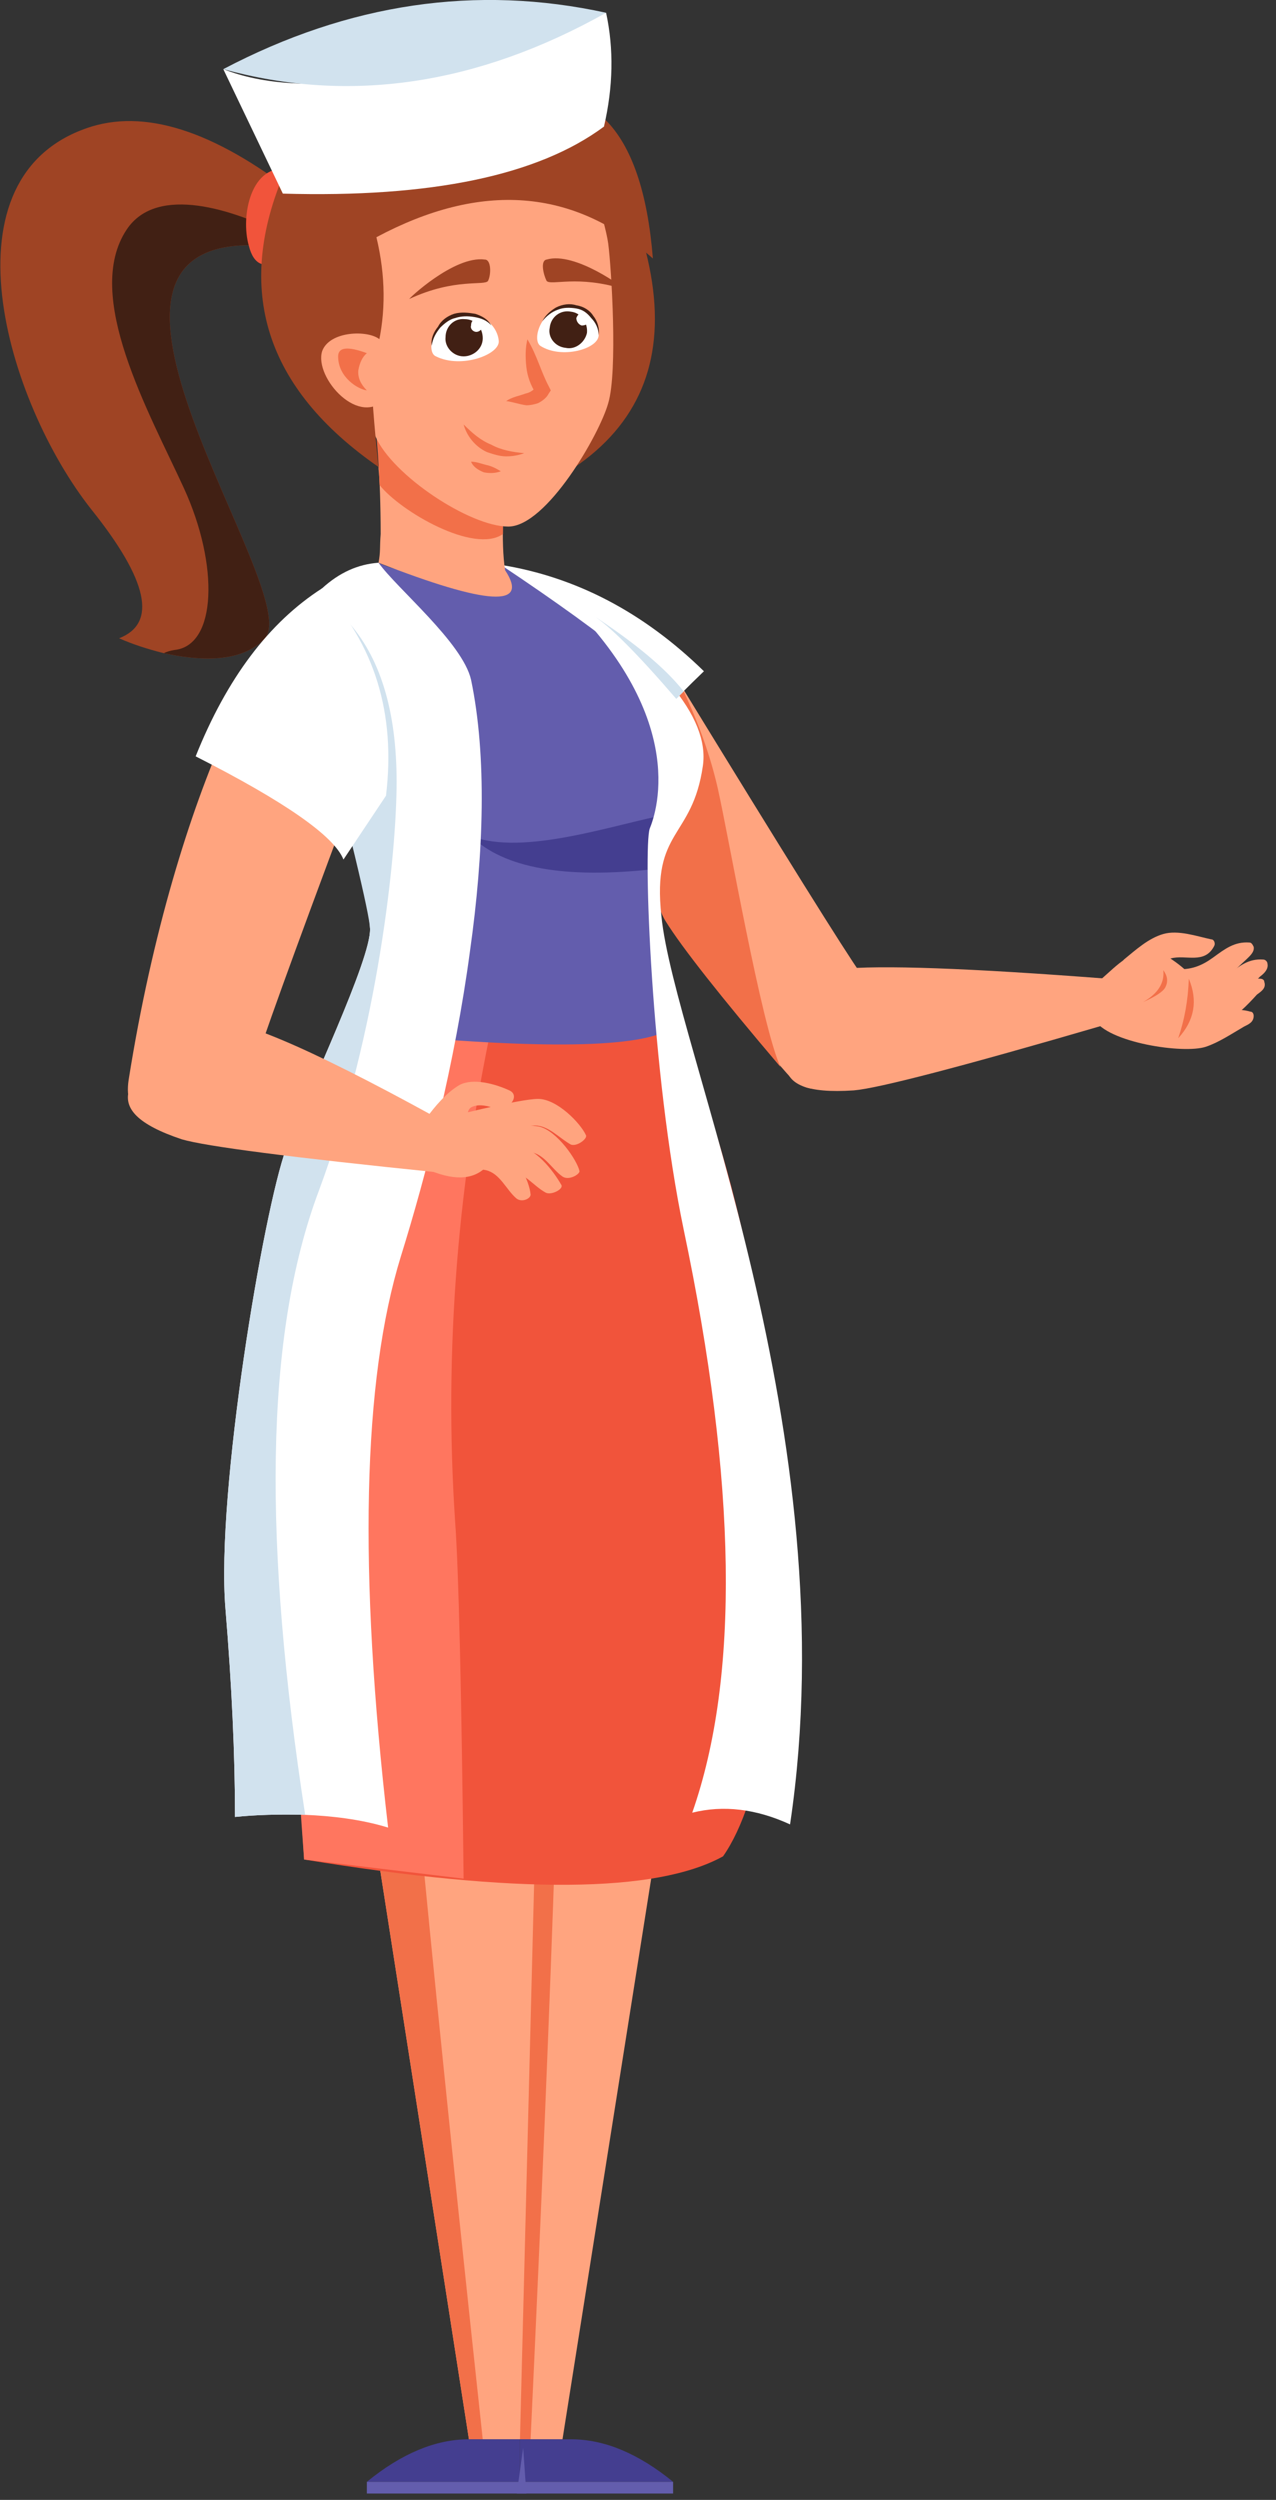 <svg version="1.2" xmlns="http://www.w3.org/2000/svg" viewBox="0 0 120 235" width="120" height="235">
	<rect x="0" y="0" width="120" height="235" fill="#333333" stroke="none"/>
	<title>image</title>
	<style>
		.s0 { fill: #ffa47f } 
		.s1 { fill: #f27049 } 
		.s2 { fill: #443e90 } 
		.s3 { fill: #635dad } 
		.s4 { fill: #f1543b } 
		.s5 { fill: #ff765f } 
		.s6 { fill: #ffffff } 
		.s7 { fill: #ffc17d } 
		.s8 { fill: #d1e2ee } 
		.s9 { fill: #9f4424 } 
		.s10 { fill: #412014 } 
	</style>
	<path id="Layer" class="s0" d="m68.7 129.6q-1 6.1-15.8 99.7h-8.8q-11.9-76.4-13.7-87.6q-1.9-11.1 3.5-30.4q1.5 0.1 28.3-4.5c0.8 4.5 7.6 16.7 6.5 22.8z" />
	<path id="Layer" class="s1" d="m48.9 229.3l2.4-94.2q4.2-4.5 5.8-7.1q-2.3 5.7-4.1 8.2q0 27-3.1 93.1z" />
	<path id="Layer" class="s1" d="m45.4 229.3h-1.3q-11.9-76.4-13.7-87.6q-1.9-11.1 3.5-30.4h9.7q-7.3 12.2-6.6 30c0.5 13.5 5.8 64 8.4 88z" />
	<path id="Layer" class="s2" d="m48.9 229.3v4h-14.4q4.9-4 9.6-4z" />
	<path id="Layer" class="s3" d="m48.9 234.4h-14.4v-1.1h14.4z" />
	<path id="Layer" class="s2" d="m53.7 229.3q4.7 0 9.6 4h-14.4v-4z" />
	<path id="Layer" class="s3" d="m48.9 233.3h14.4v1.1h-14.4z" />
	<path id="Layer" class="s3" d="m49.5 234.4h-0.9l0.6-4.3z" />
	<path id="Layer" class="s4" d="m62.3 93.1c14.3 31.7 13 71 5.7 81.4q-9.4 5.2-39.4 0.3q-3.8-57.6 7.2-82.3q17.7-3.8 26.5 0.6z" />
	<path id="Layer" class="s5" d="m46.7 94.3q-5.5 24.6-3.9 48.7q0.5 6.8 0.8 33.6l-15-1.8q-4.2-55.5 7.2-82.3z" />
	<path id="Layer" class="s0" d="m63.9 64.2q14.7 24 17.1 27.4c2.4 3.5-2.3 14.7-7 9.3c-18.5-21-21.7-34.6-18.6-36.7q5.9-3.8 8.5 0z" />
	<path id="Layer" class="s1" d="m64.3 65q2.2 4.7 3.2 9.1c1 4.4 4.1 22.3 5.9 26.2q-8.5-10-10.8-13.7c-2.3-3.6-3-20.4-2.6-21.2q0.5-0.9 4.3-0.4z" />
	<path id="Layer" class="s0" d="m79 91.1q5.6-0.6 25.1 0.9l-0.4 4.4q-19.9 5.8-23.4 6.1c-4.5 0.3-6.2-0.6-6.4-2.3c-0.4-3.7 1.1-8.6 5.1-9.1z" />
	<path id="Layer" class="s6" d="m47.1 53.1q10.6 1.7 19.1 10q-9.1 8.7-8.9 12.3l-5.9-1.6q-7.9-10.4-4.3-20.7z" />
	<path id="Layer" class="s0" d="m112.3 92.2c0.8 2.1-0.9 4.3-2 5c-1 0.5-5.1 0.7-7-1c-1.3-1.1-1.4-3.5 0.2-4.1c1.6-1.4 3-3 5.2-2.7c0.6 0.1 3.1 1.7 3.6 2.8z" />
	<path id="Layer" class="s0" d="m114.1 92.8c-1.9 1.2-4.4 0.6-6.2-0.3c-0.4-0.2-0.4-0.6-0.2-0.8q-0.3-0.1-0.7-0.1c-0.6-0.2-0.5-1.1 0.1-1c1.1 0.2 2.3 0.4 3.4 0.5c1.5 0.1 2.5-0.3 3.6-1.1c1.1-0.8 2-1.5 3.4-1.4c0.2 0 0.3 0.2 0.4 0.4c0.1 0.5-0.4 0.9-0.7 1.2c-1 0.9-2 2-3.1 2.6z" />
	<path id="Layer" class="s0" d="m115.1 96.2c-1.9 1.1-4.3 0.5-6.2-0.4c-0.3-0.1-0.4-0.6-0.1-0.8q-0.4 0-0.7-0.1c-0.6-0.1-0.5-1.1 0.1-0.9c1.1 0.2 2.3 0.4 3.4 0.4c1.4 0.1 2.4-0.2 3.6-1.1c1.1-0.8 1.9-1.4 3.3-1.3c0.2 0 0.4 0.1 0.4 0.3c0.2 0.6-0.3 0.9-0.7 1.2c-0.9 1-1.9 2-3.1 2.7z" />
	<path id="Layer" class="s0" d="m113.4 98.4c-2.1 0.7-9.3-0.4-10.5-2.6c-0.1-0.3 4.2 0.3 4.5 0.2q-0.3-0.2-0.7-0.3c-0.5-0.2-0.2-1.2 0.3-0.9c1.1 0.4 2.2 0.9 3.3 1.2c1.4 0.4 2.4 0.2 3.7-0.3c1.3-0.6 2.2-1 3.6-0.6c0.2 0 0.3 0.2 0.3 0.4c0 0.6-0.5 0.8-0.9 1c-1.2 0.7-2.4 1.5-3.6 1.9z" />
	<path id="Layer" class="s0" d="m115.4 94.4c-1.9 1.2-4.3 0.6-6.2-0.3c-0.3-0.2-0.4-0.6-0.1-0.8q-0.4-0.1-0.7-0.2c-0.6-0.1-0.6-1 0-0.9c1.2 0.2 2.3 0.4 3.5 0.5c1.4 0.1 2.4-0.3 3.6-1.1c1.1-0.8 1.9-1.5 3.3-1.4c0.2 0 0.4 0.2 0.4 0.4c0.1 0.5-0.3 0.9-0.7 1.2c-0.9 0.9-1.9 2-3.1 2.6z" />
	<path id="Layer" class="s1" d="m111.8 92q1.3 3.1-1 5.6q0.9-2.6 1-5.6z" />
	<path id="Layer" class="s1" d="m109.6 92.8q-0.3 0.6-2.1 1.4q2.1-1.2 1.9-3q0.6 0.8 0.2 1.6z" />
	<path id="Layer" class="s3" d="m63.6 96.3q-3 3.1-25.8 1.1q1.4-5.9-1.3-11.9c-1-2.1-2.6-5.2-4.2-8.7q-0.7-1.3-1.3-2.7q-0.2-0.3-0.3-0.7c-1-2-1.8-3.9-2.5-5.7q-0.1-0.2-0.2-0.4c-1.1-2.8-1.9-5.1-1.8-6.4q0-0.1 0-0.2c0.3-1.4 1.6-3 3.2-4.5q0.4-0.5 0.9-0.9q2.1-1.9 5.3-2.4q4.2 2 11.5 0.2q15.6 10.4 17.9 14.7q2.2 4.2-2 8.7c-2.7 6.7-0.3 16 0.6 19.8z" />
	<path id="Layer" class="s2" d="m61.5 81.7q-12.6 1.4-17.2-3.1c5 1.9 13.4-1.1 18.7-2.1q-0.1 1.9-1.5 5.2z" />
	<path id="Layer" class="s7" d="m35.8 92.5q1.3-3.1-0.6-9.4c-0.7-2.1-2.7-8.3-3.9-11.9c0.7 1-1.9-8.6 3.5-11.4c3.6 8.5 1.2 22.6 5.9 33.5q-2.9-0.4-4.9-0.8z" />
	<path id="Layer" class="s6" d="m51.8 55q15.3 10.1 14.3 17c-1 6.9-4.8 5.9-3.9 14.1c1.2 12.3 17.6 48.6 12.1 85.4q-4.8-2.2-9.2-1.1q6.7-19.1-0.8-54.8c-3.1-14.9-3.8-35.9-3.2-37.7c0.7-1.7 3.8-11-9.3-22.9z" />
	<path id="Layer" class="s6" d="m26.9 108c2.1-5.6 8-17.8 7.9-20.7c-0.3-5.1-3.8-17.5-4.7-24.3c-0.2-1.6-0.3-2.9-0.2-3.7c0.2-1.1-1.1-2.7 0.4-4q2.4-2.2 5.3-2.4c1.7 2.4 7.9 7.5 8.7 11c1.5 7.2 1.2 16.3-0.1 25.5c-1.4 10.5-4.1 21-6.5 28.7q-5.4 17.5-1.2 53.7c-2.6-0.8-5.4-1.1-7.8-1.2q-3.7-0.1-6.6 0.2q0-8.7-0.9-19.6c-0.9-10.9 3.6-37.5 5.7-43.2z" />
	<path id="Layer" class="s8" d="m26.9 108c2.1-5.6 8-17.8 7.9-20.7q-0.1-2.2-5.5-22.9l0.8-1.4l2.5-4.7q4.7 5.1 4.7 15.2c0 6.7-1.7 23.3-7.3 38.4c-5.2 13.8-5.2 33.4-1.3 58.7q-3.7-0.1-6.6 0.2q0-8.7-0.9-19.6c-0.9-10.9 3.6-37.5 5.7-43.2z" />
	<path id="Layer" class="s9" d="m28.6 18.9l-2.5 2.9l-1.1 1.3c-22.1-1.6 3.8 32.6-0.1 36.9c-2.2 2.4-6.3 2.1-9.5 1.4q-2.4-0.6-4.2-1.4q5.4-2.1-2.6-12.1c-8-10.1-14.4-31.5 0-36q8.2-2.5 20 7z" />
	<path id="Layer" class="s10" d="m26.1 21.8l-1.1 1.3c-22.1-1.6 3.8 32.6-0.1 36.9c-2.2 2.4-6.3 2.1-9.5 1.4q0.4-0.2 1-0.3c4-0.4 4.2-8 0.9-15.2c-3.3-7.2-9.5-18.1-5.4-24.3c2.9-4.4 10.3-1.7 14.2 0.2z" />
	<path id="Layer" class="s4" d="m26.6 24.3q-2.5 1.6-3.2-1.2c-0.8-2.8 0.2-7.8 3.8-7.2q3.6 0.7-0.6 8.4z" />
	<path id="Layer" class="s9" d="m55.5 11.2q16.2 28.9-10.7 36.9q5.1-11.3 3.9-16.4q3.7-14.4 6.8-20.5z" />
	<path id="Layer" class="s0" d="m47.8 42.6c-0.5 4.1-0.7 8.4-0.3 11q3.5 5.3-11.9-0.7c0.2-1.1 0.1-1.4 0.2-2.7c0-2.7-0.1-5.4-0.2-6.1q0-0.1 0-0.2q0 0 0-0.1z" />
	<path id="Layer" class="s1" d="m47.8 42.6q-0.2 0.6-0.2 1.1q-0.3 2-0.3 3c0 1 0 2.5 0 3.5c-2.7 1.9-9.6-2.1-11.6-4.6q-0.1-2.7-0.4-5.7z" />
	<path id="Layer" class="s0" d="m54 13.6c0.9 0.9 2.9 7.1 3.2 9.3c0.3 2.3 0.9 12 0 15c-0.8 2.9-5.8 11.6-9.4 11.6c-3.6 0-10.9-4.8-12.5-8.5q-1.6-3.6-2.2-17.5c2.8-9.3 19.9-10.8 20.9-9.9z" />
	<path id="Layer" class="s1" d="m51.6 36.3l0.2 0.4l-0.2 0.3c-0.2 0.4-0.6 0.7-1 0.9c-0.3 0.1-0.7 0.2-1.1 0.2c-0.7-0.1-1.2-0.3-1.9-0.4c0.6-0.4 1.3-0.5 1.8-0.7c0.5-0.1 0.9-0.4 1-0.7v0.7c-0.5-0.8-0.8-1.6-0.9-2.5c-0.1-0.9-0.1-1.8 0.1-2.6c0.9 1.5 1.3 3.1 2 4.4z" />
	<path id="Layer" class="s6" d="m46.9 32c0.2 1.3-3.5 2.7-5.9 1.5c-1-0.4-0.3-3.6 2.4-3.9c2.3-0.3 3.4 1.3 3.5 2.4z" />
	<path id="Layer" class="s10" d="m41.9 31.7c0-1 0.8-1.8 1.8-1.7c1 0 1.7 0.8 1.7 1.8c0 1-0.9 1.7-1.8 1.7c-1 0-1.8-0.9-1.7-1.8z" />
	<path id="Layer" class="s6" d="m44.3 30.6q0-0.6 0.6-0.6c0.3 0 0.6 0.3 0.5 0.6c0 0.3-0.3 0.6-0.6 0.6c-0.3 0-0.6-0.3-0.5-0.6z" />
	<path id="Layer" class="s6" d="m56.3 31.5c0 1.3-3.5 2.3-5.5 1c-0.8-0.6 0.1-3.6 2.6-3.7c2.1-0.1 2.9 1.6 2.9 2.7z" />
	<path id="Layer" class="s10" d="m51.7 30.8c0.1-1 1-1.7 2-1.5c0.9 0.1 1.6 1 1.5 2c-0.2 0.9-1.1 1.6-2 1.4c-1-0.1-1.7-1-1.5-1.9z" />
	<path id="Layer" class="s6" d="m54.2 29.9c0.1-0.3 0.4-0.6 0.7-0.5c0.3 0 0.6 0.3 0.5 0.7c0 0.3-0.3 0.5-0.7 0.5c-0.3-0.1-0.5-0.4-0.5-0.7z" />
	<path id="Layer" class="s9" d="m45.6 24.4c0.6 0 0.6 1.4 0.3 2c-0.3 0.5-3.1-0.3-7.4 1.7c-0.2 0.1 4.2-4.1 7.1-3.7z" />
	<path id="Layer" class="s9" d="m58.7 27.2c-4.4-1.4-6.9-0.3-7.3-0.8c-0.3-0.6-0.6-1.9 0-2c2.7-0.8 7.5 2.8 7.3 2.8z" />
	<path id="Layer" class="s1" d="m46.2 41.8c0.9 0.5 2 0.7 3.1 0.8q-0.8 0.3-1.7 0.3c-0.6 0-1.2-0.2-1.8-0.4c-1.1-0.5-1.9-1.5-2.2-2.6c0.8 0.8 1.6 1.5 2.6 1.9z" />
	<path id="Layer" class="s1" d="m45.7 43.7c0.5 0.1 0.9 0.3 1.4 0.6c-0.5 0.2-1.1 0.2-1.6 0.1c-0.5-0.2-1-0.5-1.2-1c0.5 0 1 0.2 1.4 0.3z" />
	<path id="Layer" class="s10" d="m52.3 28.9c0.6-0.3 1.3-0.4 1.9-0.2c0.7 0.1 1.3 0.5 1.6 1c0.4 0.5 0.6 1.2 0.5 1.8c0-0.6-0.3-1.2-0.7-1.6c-0.4-0.5-0.8-0.8-1.4-0.9c-0.6-0.1-1.2-0.1-1.7 0.1c-0.6 0.2-1.1 0.6-1.5 1.1c0.3-0.6 0.8-1 1.3-1.3z" />
	<path id="Layer" class="s10" d="m44.6 29.8c-0.6-0.1-1.2-0.1-1.8 0.1c-0.5 0.1-1 0.5-1.4 0.9c-0.4 0.5-0.7 1-0.8 1.7c-0.1-0.7 0.2-1.3 0.6-1.8c0.3-0.6 0.9-1 1.5-1.2c0.7-0.2 1.4-0.1 2 0c0.6 0.2 1.2 0.5 1.5 1.1c-0.4-0.5-1-0.7-1.6-0.8z" />
	<path id="Layer" class="s9" d="m35.4 22.3q1.3 5.4 0.1 10.4q-1.2-1.1 0.1 11.2q-16-11.1-8.8-27.8c1.6-3 3.6-4.9 5.8-6.1q6.4-3.5 13.9-0.5q13.4-3.9 14.9 14.8q-11.2-9.9-26-2z" />
	<path id="Layer" class="s0" d="m36.4 37.3c-2.5 3.1-6.9-1.8-6.1-4.3c0.7-1.9 4.3-2 5.4-1.1c1 0.7 1.8 4 0.7 5.4z" />
	<path id="Layer" class="s1" d="m33.7 34.8q-0.1 1 0.8 1.9c-0.8-0.1-2.7-1.2-2.7-3.2q0-1.3 2.7-0.3q-0.6 0.5-0.8 1.6z" />
	<path id="Layer" class="s0" d="m32.8 75.8q-7.9 21.1-9.1 25.2c-1.1 4.1-12.7 7.6-11.6 0.5c4.4-27.7 14.2-45.3 17.8-44.2q6.7 2.1 2.9 18.5z" />
	<path id="Layer" class="s6" d="m36.3 74.8l-4 6q-1.3-3.3-13.9-9.7q4.4-11 11.9-15.8q7.4 7.9 6 19.5z" />
	<path id="Layer" class="s0" d="m20.2 96q3.9-0.4 22.9 10.2l-2 4q-20.6-2.1-24-3.1c-4.2-1.4-5.4-2.9-5-4.5c1-3.7 4.1-6.2 8.1-6.6z" />
	<path id="Layer" class="s8" d="m63.6 65.7q-5.5-6.4-7.9-7.9q6.1 4 8.6 7.2z" />
	<path id="Layer" class="s0" d="m110.1 90.1c-1.5 0.5-2.4 1.8-4 1.2c-0.2-0.1-0.3-0.3-0.3-0.5c-0.2-0.1-0.3-0.4-0.1-0.6c1.1-0.9 2.3-2 3.7-2.4c1.4-0.4 3.1 0.2 4.5 0.5c0.3 0 0.4 0.4 0.3 0.6c-0.9 1.8-2.7 0.8-4.1 1.2z" />
	<path id="Layer" class="s0" d="m47.9 102.5c1.1 0.5-0.1 2-1.3 1.7c-0.6-0.2-1.6-0.5-2.3-0.1c-0.5 0.3-0.3 1.4-0.7 1.9c-0.7 0.8-1.9 0.8-3 0.8c-0.9-0.1-1-1.1-0.5-1.7c0.8-1.1 1.9-2.4 3.1-3.1c1.3-0.7 3.4-0.1 4.7 0.5z" />
	<path id="Layer" class="s0" d="m53.7 107.6c-1.1-0.6-2.1-1.8-3.4-1.8c-1.4 0.1-2.9 0.5-4.3 0.8c-0.5 0.1-0.7-0.2-0.8-0.5c-0.4-0.4-5.4-0.4-4.8-0.6c1.6-0.5 8.5-2.2 10.2-2.2c1.8 0 4 2.3 4.5 3.4c0.2 0.3-0.8 1.1-1.4 0.9z" />
	<path id="Layer" class="s0" d="m51.3 112.1c-1.1-0.6-2-1.9-3.3-2c-1.4 0-3.6-0.6-5-0.5c-0.4 0.1-0.6-1.6 0.1-1.7c1.6-0.4 3.7-0.4 5.4-0.2c1.8 0.1 3.5 2.3 4.3 3.7c0.2 0.4-1 1-1.5 0.7z" />
	<path id="Layer" class="s0" d="m48.5 112.6c-0.9-0.8-1.5-2.3-2.8-2.6c-1.4-0.3-2.9-0.3-4.4-0.5c-0.4-0.1-0.6-0.4-0.6-0.7c-0.2-0.4-0.1-1.1 0.6-1.1c1.7-0.1 3.9-0.5 5.5 0c1.7 0.6 3 3.3 3.1 4.6c0 0.4-0.9 0.8-1.4 0.3z" />
	<path id="Layer" class="s0" d="m52.9 110.6c-1-0.7-1.7-2.1-3-2.3c-1.5-0.2-3 0-4.5 0c-0.4 0-0.6-0.3-0.6-0.6c-0.4-0.4-0.3-1.1 0.3-1.2c1.7-0.2 3.9-0.9 5.6-0.6c1.7 0.4 3.6 3.2 3.8 4.2c0 0.3-1 0.9-1.6 0.5z" />
	<path id="Layer" class="s0" d="m40.4 105.5l6.4-1.3l0.8 2.2q-0.8 2.5-2.1 3.5q-2 1.7-6-0.3z" />
	<path id="Layer" class="s6" d="m56.8 11.9q-9.3 6.9-30.2 6.3l-5.6-11.7q11.2 4.4 36-5.3q1.1 5.1-0.2 10.7z" />
	<path id="Layer" class="s8" d="m57 1.2q-18.2 10.2-36 5.3q17.7-9.3 36-5.3z" />
</svg>
